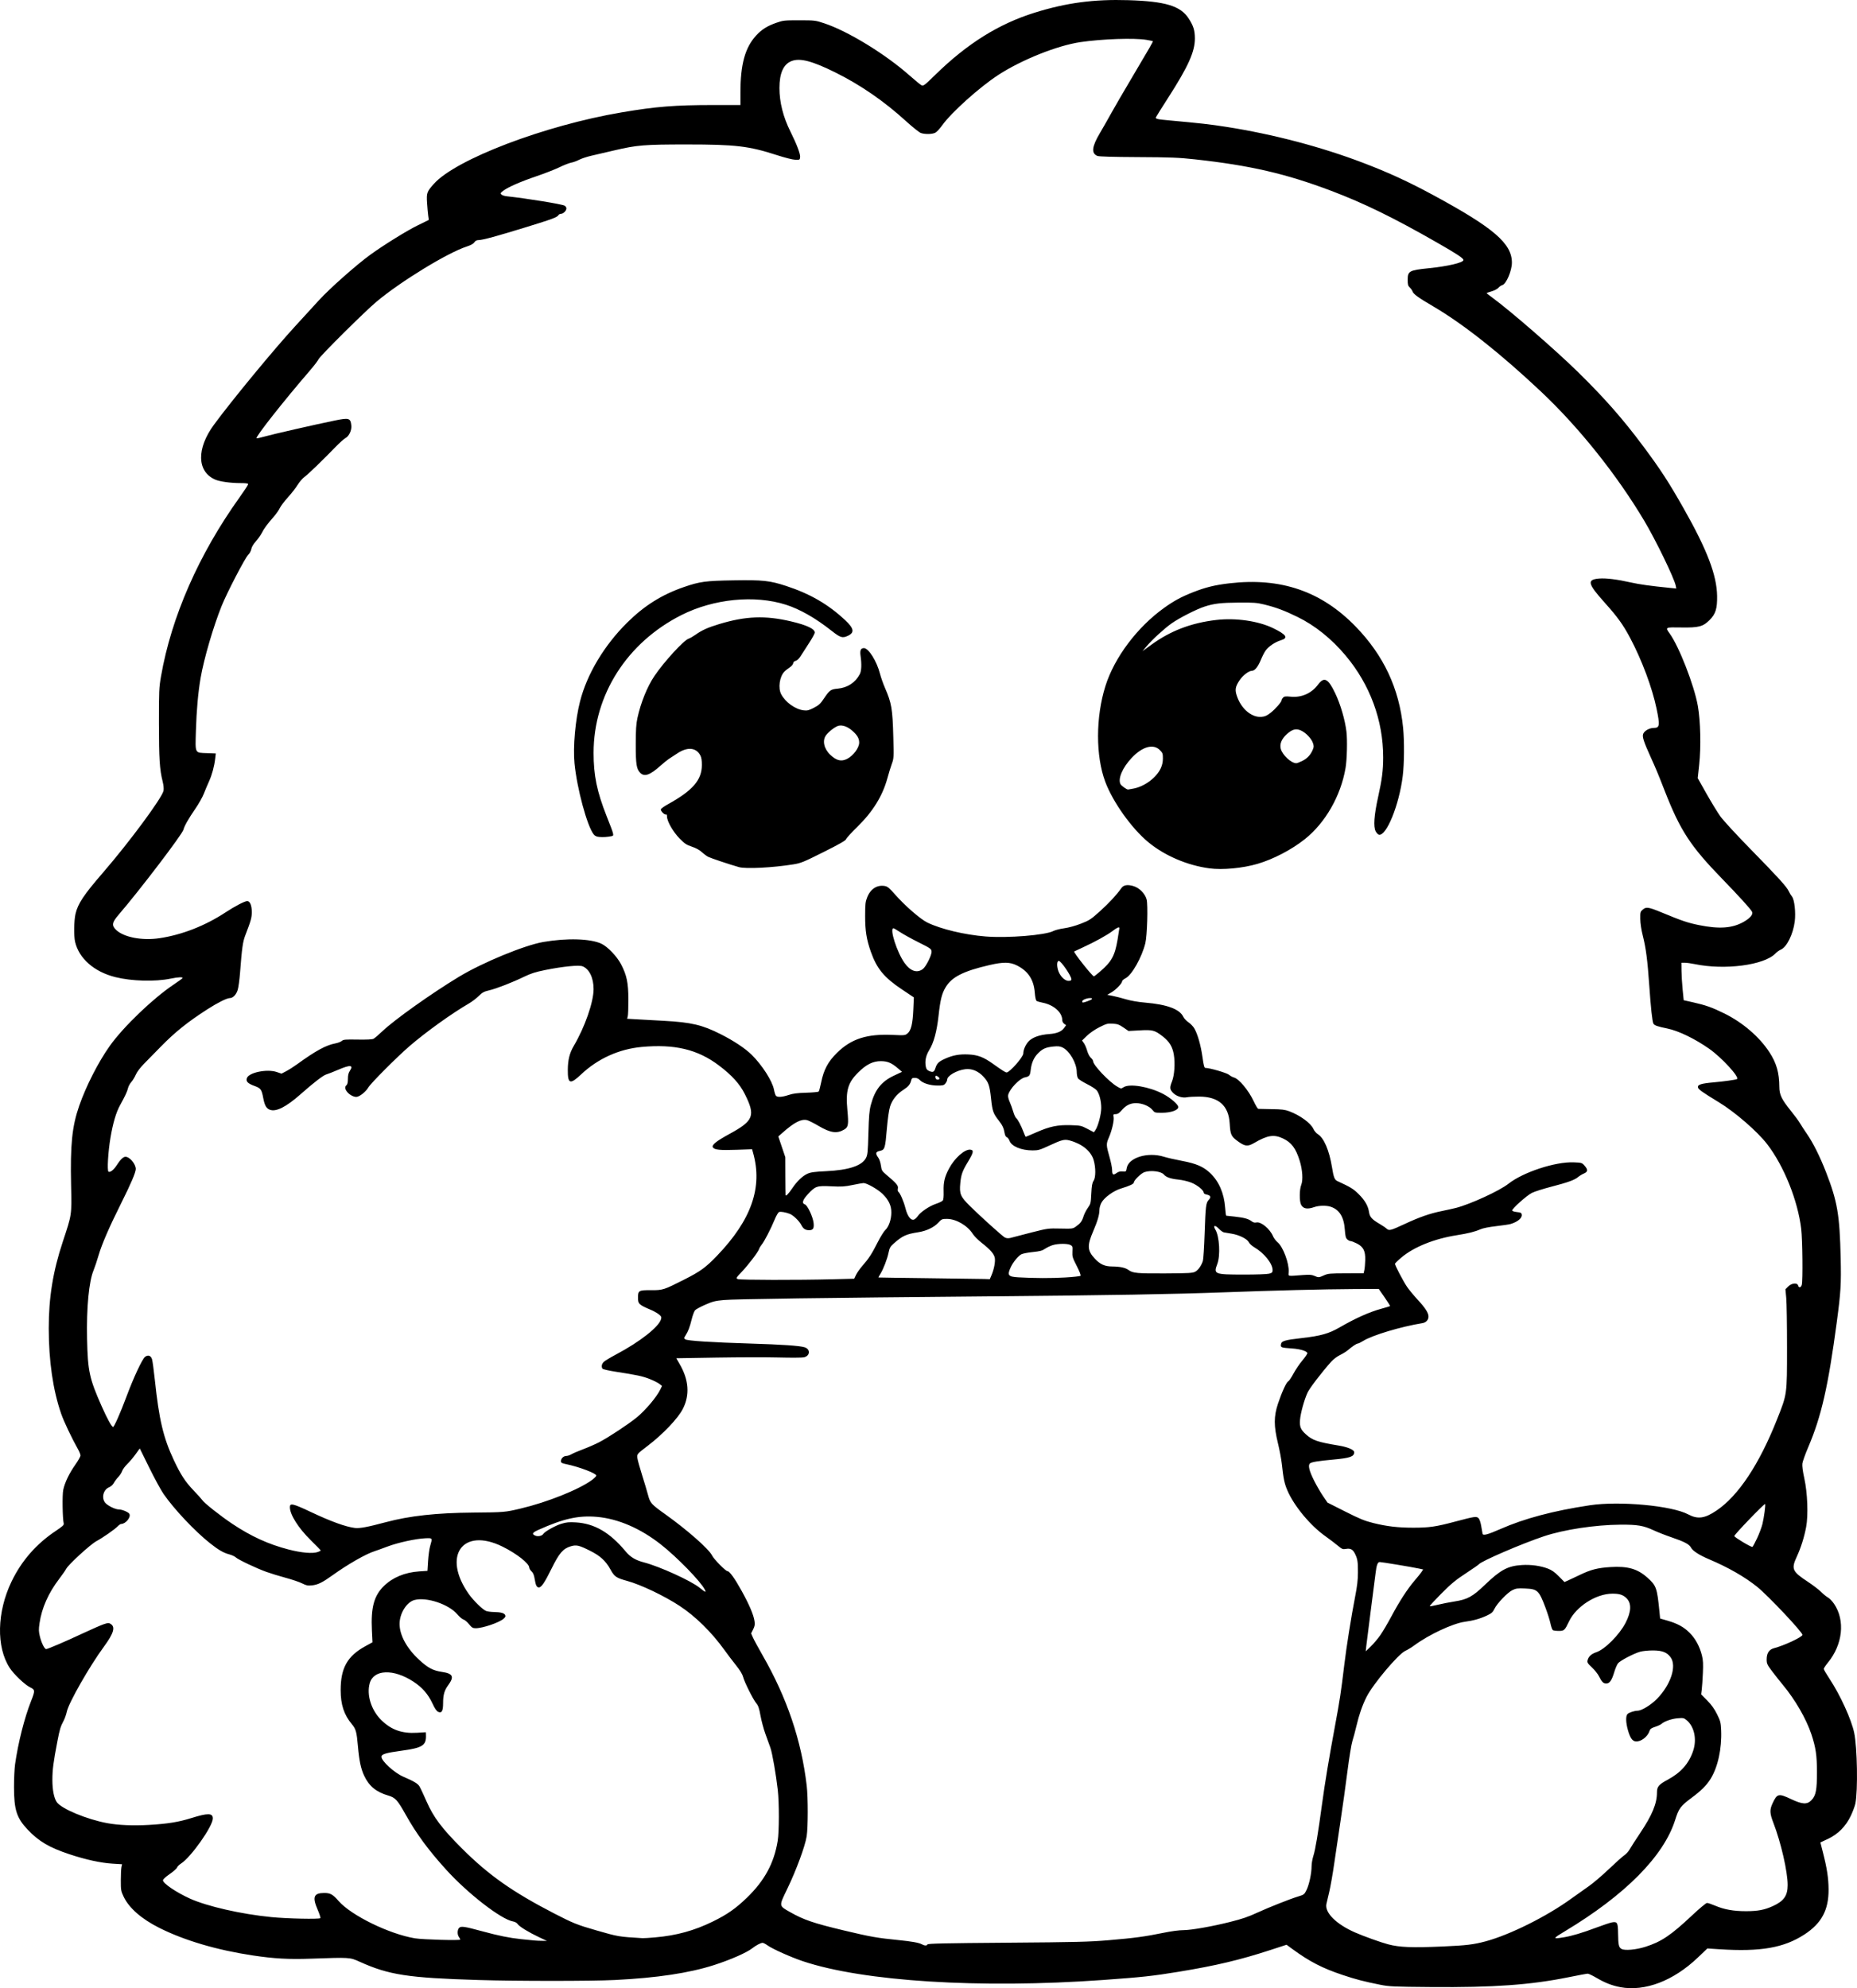 <?xml version="1.0" encoding="UTF-8" standalone="no"?>
<!-- Created with Inkscape (http://www.inkscape.org/) -->

<svg
   width="722.639mm"
   height="773.577mm"
   viewBox="0 0 722.639 773.577"
   version="1.1"
   id="svg1"
   xml:space="preserve"
   xmlns="http://www.w3.org/2000/svg"
   xmlns:svg="http://www.w3.org/2000/svg"><defs
     id="defs1" /><g
     id="layer1"
     transform="translate(1066.403,283.247)"><path
       style="fill:#000000"
       d="m -435.895,489.93 c -3.088,-0.57 -5.912,-1.661 -8.995,-3.476 -1.649,-0.97 -3.292,-1.764 -3.651,-1.764 -0.359,0 -3.773,0.631 -7.586,1.403 -14.689,2.972 -29.14,4.002 -53.358,3.802 -14.691,-0.121 -16.332,-0.195 -19.822,-0.895 -6.329,-1.268 -9.513,-2.096 -14.602,-3.796 -7.912,-2.643 -12.896,-5.214 -19.535,-10.075 l -2.312,-1.693 -6.331,2.066 c -11.781,3.845 -21.165,6.07 -35.612,8.443 -10.116,1.661 -14.343,2.119 -29.633,3.209 -47.759,3.406 -93.019,0.573 -116.593,-7.296 -4.592,-1.533 -11.893,-4.795 -13.763,-6.149 -0.77,-0.558 -1.648,-1.014 -1.95,-1.014 -0.744,0 -2.541,0.946 -4.05,2.131 -2.144,1.684 -8.488,4.47 -14.808,6.503 -9.708,3.123 -22.205,5.006 -38.63,5.823 -9.178,0.456 -38.062,0.459 -53.093,0.005 -27.452,-0.829 -34.817,-1.96 -46.214,-7.1 -3.864,-1.743 -3.758,-1.736 -18.874,-1.204 -8.805,0.31 -14.412,5.4e-4 -22.754,-1.255 -13.967,-2.103 -26.55,-5.814 -36.336,-10.719 -6.926,-3.471 -11.803,-7.736 -13.896,-12.152 -1.031,-2.176 -1.097,-2.56 -1.093,-6.373 0,-2.231 0.113,-4.549 0.245,-5.151 l 0.241,-1.094 -3.727,-0.228 c -4.558,-0.279 -10.379,-1.547 -16.695,-3.639 -7.883,-2.61 -12.012,-5.04 -16.319,-9.606 -4.302,-4.56 -5.305,-7.697 -5.315,-16.619 0,-3.201 0.185,-7.17 0.42,-8.819 1.188,-8.347 3.637,-18.031 6.202,-24.516 1.64,-4.146 1.622,-4.446 -0.309,-5.384 -2.089,-1.015 -6.348,-5.064 -7.997,-7.603 -5.275,-8.12 -4.979,-21.721 0.729,-33.582 3.877,-8.055 9.621,-14.637 17.164,-19.665 2.676,-1.784 3.278,-2.342 3.14,-2.913 -0.468,-1.943 -0.604,-11.066 -0.194,-13.053 0.584,-2.832 2.317,-6.447 4.729,-9.868 1.091,-1.547 1.983,-3.137 1.983,-3.533 0,-0.396 -0.398,-1.432 -0.885,-2.302 -2.596,-4.638 -5.561,-10.884 -6.63,-13.968 -3.172,-9.149 -4.821,-20.478 -4.829,-33.174 -0.01,-12.027 1.641,-22.215 5.458,-33.728 3.565,-10.753 3.491,-10.249 3.235,-21.96 -0.346,-15.838 0.374,-22.911 3.152,-30.92 2.676,-7.716 7.513,-17.179 11.967,-23.408 5.297,-7.408 16.778,-18.424 24.754,-23.75 1.78,-1.189 3.338,-2.324 3.46,-2.523 0.315,-0.51 -1.631,-0.435 -4.581,0.177 -6.039,1.253 -15.156,1.006 -21.519,-0.583 -8.256,-2.061 -14.18,-7.258 -15.677,-13.753 -0.533,-2.313 -0.437,-8.292 0.175,-10.889 0.937,-3.974 3.174,-7.335 10.61,-15.936 10.456,-12.095 23.116,-29.221 23.631,-31.968 0.147,-0.782 0.015,-2.157 -0.343,-3.586 -1.173,-4.676 -1.439,-8.83 -1.448,-22.602 -0.01,-12.68 0.046,-13.897 0.818,-18.326 4.028,-23.121 14.678,-47.398 30.497,-69.516 1.873,-2.619 3.409,-4.961 3.413,-5.203 0.005,-0.318 -0.819,-0.441 -2.966,-0.441 -3.85,0 -8.122,-0.596 -9.903,-1.382 -7.087,-3.127 -7.272,-12.035 -0.441,-21.338 6.841,-9.318 23.107,-29.053 31.43,-38.134 2.845,-3.104 7.088,-7.739 9.427,-10.298 4.175,-4.568 14.58,-13.788 19.957,-17.685 5.239,-3.797 14.225,-9.37 18.426,-11.427 l 4.363,-2.136 -0.231,-1.628 c -0.127,-0.895 -0.326,-3.141 -0.443,-4.991 -0.247,-3.91 -0.078,-4.381 2.663,-7.435 8.604,-9.587 43.169,-22.735 73.069,-27.794 13.453,-2.276 20.595,-2.847 35.719,-2.854 l 10.495,-0.005 v -4.86 c 0,-10.943 1.788,-17.455 6.083,-22.154 2.163,-2.366 4.327,-3.736 7.852,-4.971 2.68,-0.939 3.133,-0.988 8.996,-0.983 6.039,0.006 6.251,0.031 9.701,1.176 9.175,3.043 23.699,11.92 33.096,20.228 2.17,1.918 4.304,3.664 4.742,3.88 0.732,0.36 1.177,0.02 5.468,-4.174 12.344,-12.066 24.594,-19.717 38.538,-24.07 12.368,-3.861 23.023,-5.281 36.513,-4.865 14.323,0.442 20.237,2.225 23.391,7.05 1.892,2.896 2.447,4.659 2.461,7.814 0.022,5.177 -2.579,10.948 -10.459,23.205 -2.467,3.838 -4.568,7.191 -4.668,7.451 -0.26,0.678 0.327,0.821 5.203,1.263 12.111,1.1 15.849,1.523 22.173,2.512 18.177,2.842 36.894,7.766 53.278,14.016 9.899,3.776 17.652,7.346 27.332,12.585 23.434,12.683 30.529,18.787 30.511,26.248 -0.007,3.144 -2.226,8.337 -3.722,8.712 -0.43,0.108 -1.111,0.574 -1.512,1.036 -0.401,0.462 -1.609,1.095 -2.685,1.408 -1.075,0.313 -1.955,0.617 -1.955,0.676 0,0.059 1.072,0.891 2.381,1.849 6.897,5.041 24.408,20.25 33.026,28.685 10.364,10.143 17.611,18.372 25.479,28.928 6.826,9.159 9.967,13.982 15.771,24.215 9.191,16.205 12.954,26.042 13.069,34.169 0.07,4.945 -0.577,7.015 -2.927,9.365 -2.559,2.559 -4.258,3.003 -11.041,2.886 -6.262,-0.109 -6.265,-0.107 -4.516,2.309 3.675,5.073 9.584,20.24 10.991,28.21 1.038,5.878 1.267,15.9 0.523,22.831 l -0.566,5.276 3.39,6.013 c 1.865,3.307 4.287,7.274 5.383,8.816 1.128,1.587 6.308,7.21 11.939,12.961 10.741,10.97 13.924,14.481 14.736,16.258 0.287,0.627 0.84,1.536 1.229,2.022 0.964,1.201 1.518,6.207 1.075,9.707 -0.626,4.941 -3.109,9.965 -5.401,10.929 -0.619,0.26 -1.574,0.945 -2.124,1.521 -4.324,4.538 -19.725,6.559 -31.41,4.121 -1.384,-0.289 -3.112,-0.525 -3.839,-0.525 l -1.323,-2.9e-4 0.026,3.087 c 0.015,1.698 0.213,4.979 0.441,7.292 l 0.415,4.205 3.535,0.791 c 5.069,1.134 7.551,2.016 12.34,4.384 7.111,3.516 13.585,9.085 17.457,15.016 2.781,4.259 3.857,8.018 3.882,13.556 0.014,2.996 0.903,4.85 4.401,9.172 1.492,1.843 3.128,4.066 3.637,4.939 0.509,0.873 1.749,2.778 2.755,4.233 2.357,3.41 5.056,8.824 7.384,14.817 4.427,11.393 5.308,16.553 5.693,33.338 0.234,10.174 0.044,13.324 -1.496,24.871 -3.36,25.182 -6.011,36.802 -11.136,48.802 -1.146,2.685 -2.169,5.542 -2.273,6.35 -0.119,0.931 0.154,3.02 0.745,5.702 1.26,5.717 1.589,14.393 0.721,19.006 -0.746,3.962 -2.027,8.029 -3.614,11.468 -2.25,4.875 -1.848,5.795 4.299,9.84 1.94,1.277 4.254,3.048 5.142,3.935 0.888,0.887 2.103,1.875 2.701,2.195 0.598,0.32 1.661,1.431 2.363,2.469 4.359,6.444 3.36,15.804 -2.443,22.875 -0.874,1.066 -1.59,2.15 -1.59,2.41 0,0.26 1.017,2.007 2.261,3.883 4.127,6.227 8.472,15.733 9.579,20.96 1.209,5.707 1.489,22.561 0.458,27.58 -0.202,0.985 -1.012,3.14 -1.799,4.789 -1.954,4.092 -4.977,7.125 -8.951,8.979 l -2.862,1.335 1.004,3.927 c 1.577,6.17 2.154,9.954 2.185,14.334 0.056,8.009 -2.724,13.205 -9.383,17.541 -8.006,5.213 -17.052,6.79 -33.045,5.759 l -4.746,-0.306 -3.653,3.488 c -9.555,9.123 -20.601,13.347 -30.246,11.567 z m 9.719,-15.672 c 6.254,-1.972 9.958,-4.463 18.296,-12.304 2.834,-2.665 5.38,-4.781 5.752,-4.781 0.367,0 1.773,0.47 3.124,1.045 3.575,1.521 7.237,2.173 12.143,2.161 4.56,-0.011 7.11,-0.502 10.394,-2.002 4.271,-1.951 5.723,-4.034 5.719,-8.204 -0.005,-5.197 -2.608,-16.532 -5.537,-24.117 -1.46,-3.78 -1.515,-5.112 -0.316,-7.687 1.756,-3.772 2.322,-3.897 7.204,-1.589 4.402,2.081 6.249,2.167 7.945,0.369 1.703,-1.806 2.11,-3.924 2.105,-10.952 -0.005,-6.438 -0.464,-9.547 -2.162,-14.64 -2.013,-6.038 -6.291,-13.441 -11.133,-19.267 -1.222,-1.471 -3.132,-3.889 -4.245,-5.373 -1.828,-2.44 -2.023,-2.869 -2.027,-4.464 -0.007,-2.473 0.932,-3.907 2.887,-4.412 3.906,-1.009 11.04,-4.355 11.04,-5.178 0,-1.082 -13.394,-15.286 -17.62,-18.685 -4.811,-3.87 -11.256,-7.562 -18.716,-10.722 -3.841,-1.627 -6.383,-3.269 -7.047,-4.553 -0.675,-1.305 -2.56,-2.291 -7.77,-4.063 -2.134,-0.726 -5.202,-1.933 -6.817,-2.683 -3.913,-1.817 -6.242,-2.209 -12.853,-2.166 -9.842,0.065 -21.983,1.905 -29.786,4.515 -8.633,2.888 -24.277,9.624 -25.328,10.906 -0.197,0.24 -2.501,1.837 -5.12,3.55 -3.883,2.538 -5.631,3.986 -9.466,7.838 -2.587,2.598 -4.624,4.803 -4.527,4.901 0.097,0.097 1.499,-0.149 3.116,-0.547 1.617,-0.398 4.527,-0.97 6.467,-1.271 5.106,-0.791 7.082,-1.871 11.91,-6.507 6.079,-5.838 8.883,-7.337 14.372,-7.682 3.519,-0.221 7.213,0.283 10.104,1.381 1.523,0.578 2.647,1.371 4.268,3.008 l 2.201,2.223 1.151,-0.498 c 0.633,-0.274 2.817,-1.302 4.855,-2.284 4.251,-2.051 6.848,-2.718 11.818,-3.036 6.73,-0.431 10.559,0.649 14.379,4.056 3.552,3.167 3.823,3.927 4.763,13.354 l 0.26,2.609 2.726,0.785 c 4.023,1.159 6.48,2.497 8.746,4.764 2.258,2.258 3.902,5.281 4.792,8.812 0.456,1.809 0.534,3.262 0.369,6.879 -0.115,2.522 -0.313,5.413 -0.439,6.423 l -0.23,1.837 2.362,2.396 c 1.677,1.701 2.786,3.25 3.821,5.338 1.33,2.684 1.471,3.231 1.602,6.232 0.311,7.115 -1.299,14.461 -4.166,18.999 -1.606,2.543 -3.574,4.494 -7.417,7.354 -4.229,3.147 -4.896,4.051 -6.324,8.571 -4.443,14.065 -19.439,29.2 -42.885,43.282 -4.86,2.919 -4.897,3.084 -0.529,2.38 3.156,-0.509 7.29,-1.74 12.801,-3.813 2.564,-0.964 5.258,-1.863 5.988,-1.998 2.112,-0.39 2.371,0.06 2.419,4.2 0.053,4.557 0.276,5.556 1.371,6.141 1.288,0.689 5.612,0.298 9.188,-0.829 z m -78.687,-0.154 c 9.045,-0.394 11.861,-0.732 16.568,-1.991 9.378,-2.507 23.781,-9.681 33.286,-16.58 2.099,-1.524 5.174,-3.705 6.834,-4.848 1.66,-1.143 5.181,-4.14 7.825,-6.661 2.644,-2.521 5.376,-4.962 6.069,-5.425 0.694,-0.463 1.634,-1.514 2.089,-2.335 0.455,-0.821 2.239,-3.595 3.963,-6.163 4.755,-7.084 6.621,-11.575 6.621,-15.937 0,-2.249 0.687,-3.06 4.179,-4.94 5.145,-2.769 8.242,-6.279 9.901,-11.219 1.498,-4.463 0.47,-9.416 -2.469,-11.889 -1.117,-0.94 -1.329,-0.988 -3.566,-0.8 -2.349,0.197 -5.181,1.187 -6.304,2.203 -0.318,0.288 -1.423,0.798 -2.456,1.133 -1.543,0.501 -1.938,0.799 -2.212,1.668 -0.704,2.228 -3.399,4.23 -5.378,3.996 -1.299,-0.154 -2.135,-1.372 -2.984,-4.347 -0.851,-2.981 -0.918,-5.559 -0.163,-6.313 0.58,-0.58 2.692,-1.268 3.901,-1.271 1.563,-0.004 5.256,-2.261 7.55,-4.613 5.379,-5.516 7.758,-12.743 5.321,-16.166 -1.384,-1.944 -3.274,-2.678 -6.906,-2.68 -1.746,-10e-4 -3.969,0.219 -4.939,0.49 -2.52,0.703 -7.82,3.481 -8.646,4.53 -0.385,0.49 -1.036,2.02 -1.447,3.402 -0.957,3.217 -1.818,4.452 -3.105,4.452 -1.138,0 -1.766,-0.624 -2.841,-2.822 -0.427,-0.873 -1.655,-2.415 -2.729,-3.426 -1.725,-1.625 -1.924,-1.953 -1.708,-2.822 0.357,-1.437 1.482,-2.475 3.36,-3.098 3.368,-1.119 8.964,-6.72 11.412,-11.422 2.282,-4.383 2.394,-7.683 0.33,-9.653 -1.367,-1.304 -2.72,-1.731 -5.459,-1.723 -6.349,0.02 -14.074,4.967 -16.866,10.801 -1.674,3.498 -1.899,3.705 -4.017,3.699 -0.989,-0.003 -2.005,-0.137 -2.258,-0.297 -0.253,-0.161 -0.676,-1.322 -0.939,-2.582 -0.263,-1.259 -1.124,-4.002 -1.913,-6.094 -2.572,-6.826 -3.1,-7.326 -7.96,-7.539 -2.88,-0.126 -3.54,-0.042 -4.911,0.621 -1.93,0.934 -5.967,5.131 -7.019,7.297 -0.644,1.326 -1.116,1.747 -2.894,2.584 -2.658,1.251 -5.251,1.985 -8.653,2.448 -4.619,0.63 -13.881,4.946 -19.53,9.103 -1.138,0.838 -2.742,1.82 -3.564,2.184 -2.736,1.21 -12.62,12.939 -15.146,17.972 -1.627,3.242 -2.899,6.901 -3.935,11.317 -0.482,2.055 -1.187,4.689 -1.567,5.854 -0.38,1.164 -1.246,6.482 -1.925,11.818 -0.679,5.336 -1.863,13.829 -2.631,18.874 -0.768,5.045 -1.884,12.585 -2.481,16.757 -0.596,4.172 -1.488,9.252 -1.981,11.289 -0.493,2.037 -0.984,4.129 -1.091,4.648 -0.693,3.347 3.827,7.846 11.088,11.038 3.376,1.484 10.13,3.908 12.954,4.649 4.462,1.171 9.238,1.357 21.343,0.829 z m -200.642,-0.791 c 0.115,-0.346 6.794,-0.491 30.986,-0.673 27.061,-0.203 31.919,-0.323 39.658,-0.978 9.964,-0.843 14.047,-1.396 21.241,-2.875 3.05,-0.627 6.1,-1.031 7.788,-1.031 2.962,0 11.169,-1.446 18.066,-3.183 4.9,-1.234 7.053,-1.971 10.76,-3.684 4.116,-1.902 12.662,-5.287 15.602,-6.18 2.48,-0.753 2.567,-0.819 3.439,-2.6 1.022,-2.089 1.95,-6.47 1.95,-9.208 0,-1.025 0.325,-2.876 0.722,-4.114 0.755,-2.354 1.777,-8.484 3.348,-20.066 1.124,-8.293 2.758,-18.136 5.095,-30.692 1.81,-9.725 2.301,-12.959 3.537,-23.283 0.87,-7.267 2.753,-19.12 4.26,-26.811 0.787,-4.016 1.074,-6.498 1.082,-9.349 0.012,-4.218 -0.162,-5.314 -1.161,-7.308 -0.837,-1.672 -1.748,-2.156 -3.499,-1.86 -1.267,0.214 -1.535,0.105 -3.237,-1.317 -1.021,-0.853 -3.182,-2.491 -4.802,-3.641 -5.835,-4.14 -12.092,-11.667 -14.716,-17.704 -1.176,-2.704 -1.586,-4.649 -2.215,-10.504 -0.188,-1.746 -0.862,-5.318 -1.498,-7.938 -1.632,-6.721 -1.633,-10.455 -0.007,-15.346 1.501,-4.513 3.317,-8.472 4.009,-8.737 0.297,-0.114 1.208,-1.461 2.024,-2.994 0.817,-1.533 2.406,-3.874 3.531,-5.203 1.126,-1.329 1.971,-2.615 1.878,-2.856 -0.297,-0.775 -2.818,-1.528 -5.83,-1.742 -4.385,-0.312 -4.578,-0.377 -4.449,-1.497 0.165,-1.425 1.29,-1.777 8.217,-2.567 7.213,-0.823 10.409,-1.719 14.471,-4.057 6.46,-3.719 11.688,-6.059 16.455,-7.366 1.77,-0.485 3.274,-0.938 3.343,-1.007 0.069,-0.069 -0.897,-1.602 -2.146,-3.406 l -2.271,-3.28 -9.631,0.049 c -11.533,0.059 -31.317,0.558 -50.377,1.273 -19.7,0.738 -44.681,1.167 -92.428,1.586 -63.715,0.559 -98.221,1.039 -102.453,1.424 -3.308,0.301 -4.321,0.556 -7.181,1.811 -1.831,0.803 -3.614,1.765 -3.961,2.138 -0.347,0.373 -0.951,1.985 -1.341,3.583 -0.743,3.041 -1.367,4.664 -2.432,6.325 -0.595,0.929 -0.598,1.022 -0.042,1.434 0.762,0.564 10.348,1.184 25.334,1.638 12.217,0.371 19.214,0.85 21.081,1.446 2.367,0.754 2.189,3.357 -0.267,3.914 -0.679,0.154 -5.045,0.179 -9.701,0.056 -4.657,-0.123 -15.552,-0.105 -24.212,0.039 l -15.745,0.263 1.372,2.379 c 3.512,6.092 3.924,11.903 1.22,17.239 -1.911,3.772 -7.759,9.925 -13.787,14.508 -4.12,3.132 -4.15,3.169 -3.932,4.779 0.105,0.779 0.92,3.716 1.81,6.526 0.89,2.811 1.931,6.292 2.312,7.737 0.838,3.175 1.254,3.644 6.65,7.488 8.603,6.129 17.103,13.615 18.282,16.099 0.645,1.359 5.262,6.065 5.951,6.065 0.826,0 2.848,2.798 5.545,7.674 2.989,5.402 4.652,9.313 5.016,11.794 0.195,1.329 0.09,1.958 -0.538,3.214 l -0.78,1.562 0.714,1.615 c 0.393,0.888 2.104,4.04 3.804,7.005 9.46,16.507 15.038,32.995 17.108,50.568 0.549,4.658 0.542,16.204 -0.012,19.756 -0.597,3.831 -4.046,13.182 -7.508,20.357 -3.346,6.934 -3.382,6.597 0.968,9.082 5.347,3.055 9.193,4.368 21.161,7.222 10.26,2.447 12.809,2.895 21.167,3.725 5.046,0.501 7.88,1.009 8.986,1.61 1.126,0.613 2.025,0.642 2.215,0.073 z m -150.976,-2.738 c -4.085,-1.919 -7.828,-4.203 -8.455,-5.16 -0.325,-0.496 -1.037,-0.902 -1.822,-1.039 -4.622,-0.806 -17.551,-10.808 -25.986,-20.104 -7.037,-7.755 -11.621,-13.995 -15.894,-21.636 -3.083,-5.512 -3.959,-6.465 -6.665,-7.249 -4.698,-1.361 -7.489,-3.661 -9.401,-7.748 -1.271,-2.716 -1.907,-5.744 -2.416,-11.495 -0.491,-5.554 -0.792,-6.65 -2.332,-8.494 -3.095,-3.704 -4.387,-7.623 -4.387,-13.302 0,-8.584 2.608,-13.231 9.571,-17.052 l 2.816,-1.545 -0.225,-4.586 c -0.437,-8.893 0.796,-13.501 4.62,-17.264 3.427,-3.372 8.194,-5.355 13.776,-5.728 l 3.216,-0.215 0.242,-3.825 c 0.133,-2.104 0.482,-4.661 0.774,-5.683 0.965,-3.367 1.013,-3.282 -1.804,-3.168 -3.678,0.149 -10.644,1.666 -14.733,3.208 -1.986,0.749 -4.247,1.564 -5.023,1.81 -3.405,1.08 -10.4,5.072 -16.274,9.289 -4.074,2.925 -5.799,3.778 -8.127,4.018 -1.616,0.167 -2.201,0.05 -3.81,-0.765 -1.045,-0.529 -3.936,-1.511 -6.425,-2.183 -2.488,-0.672 -5.873,-1.71 -7.522,-2.307 -3.962,-1.434 -10.9,-4.723 -11.854,-5.619 -0.417,-0.392 -1.574,-0.928 -2.571,-1.191 -2.253,-0.594 -4.207,-1.728 -7.524,-4.363 -5.911,-4.697 -13.855,-13.122 -18.016,-19.106 -1.012,-1.455 -3.514,-6.045 -5.56,-10.2 l -3.72,-7.554 -1.627,2.262 c -0.895,1.244 -2.354,2.968 -3.242,3.83 -0.888,0.863 -1.787,2.088 -1.996,2.722 -0.209,0.635 -0.886,1.679 -1.504,2.322 -0.618,0.642 -1.397,1.686 -1.732,2.32 -0.358,0.677 -1.118,1.364 -1.844,1.668 -2.23,0.932 -3.041,4.074 -1.544,5.978 0.891,1.133 3.918,2.641 5.312,2.646 1.321,0.005 3.753,1.021 4.13,1.727 0.695,1.299 -1.442,3.904 -3.224,3.927 -0.252,0.003 -0.835,0.403 -1.295,0.888 -1.135,1.196 -5.749,4.415 -8.311,5.798 -2.349,1.268 -10.884,9.087 -11.756,10.77 -0.301,0.582 -1.548,2.368 -2.77,3.97 -4.144,5.431 -6.758,11.323 -7.596,17.122 -0.372,2.571 -0.35,3.292 0.159,5.355 0.598,2.424 1.785,4.774 2.41,4.774 0.61,0 7.705,-3.042 14.238,-6.105 3.493,-1.637 7.189,-3.25 8.214,-3.584 1.722,-0.56 1.931,-0.563 2.734,-0.037 1.809,1.185 1.039,3.686 -2.701,8.772 -5.59,7.601 -13.721,21.841 -14.444,25.297 -0.223,1.067 -0.781,2.654 -1.24,3.527 -1.242,2.364 -1.498,3.21 -2.441,8.075 -1.514,7.818 -1.937,11.062 -1.939,14.869 0,4.008 0.636,7.228 1.735,8.76 1.868,2.605 11.659,6.677 19.607,8.153 4.281,0.795 10.159,1.045 16.228,0.689 7.356,-0.432 11.527,-1.108 16.581,-2.69 6.348,-1.987 8.29,-1.951 8.29,0.154 0,3.054 -8.509,15.115 -12.407,17.586 -0.712,0.451 -1.397,1.142 -1.521,1.534 -0.124,0.392 -1.407,1.529 -2.85,2.527 -1.627,1.125 -2.624,2.056 -2.624,2.452 0,1.179 5.185,4.693 10.441,7.076 6.718,3.046 20.02,6.077 31.716,7.225 6.199,0.609 18.604,0.873 19.076,0.406 0.147,-0.146 -0.314,-1.605 -1.026,-3.244 -2.175,-5.008 -1.569,-6.546 2.581,-6.546 2.34,0 3.309,0.545 5.564,3.127 4.922,5.635 19.719,12.863 29.719,14.516 3.02,0.499 17.642,0.906 17.628,0.49 -0.006,-0.175 -0.244,-0.626 -0.529,-1.003 -0.694,-0.917 -0.657,-2.83 0.068,-3.555 0.753,-0.753 2.03,-0.568 8.859,1.285 6.627,1.797 10.611,2.607 15.249,3.101 5.358,0.571 5.967,0.62 8.114,0.652 l 1.94,0.03 z m 45.055,-0.004 c 8.296,-0.732 15.146,-2.615 22.401,-6.16 5.537,-2.705 8.932,-5.074 13.254,-9.25 6.914,-6.679 10.602,-13.489 12.001,-22.154 0.583,-3.609 0.602,-14.725 0.035,-19.756 -0.683,-6.057 -2.144,-14.426 -2.877,-16.479 -0.366,-1.026 -1.235,-3.434 -1.932,-5.352 -0.696,-1.918 -1.559,-5.124 -1.918,-7.124 -0.512,-2.854 -0.858,-3.881 -1.609,-4.773 -1.244,-1.478 -4.645,-8.268 -5.154,-10.289 -0.262,-1.039 -1.199,-2.577 -2.761,-4.53 -1.301,-1.627 -3.336,-4.311 -4.522,-5.964 -4.922,-6.86 -11.222,-13.062 -17.394,-17.121 -5.995,-3.943 -15.104,-8.282 -20.461,-9.748 -4.239,-1.16 -4.956,-1.655 -6.517,-4.503 -1.784,-3.254 -3.943,-5.238 -7.818,-7.184 -4.36,-2.19 -5.395,-2.432 -7.587,-1.781 -3.015,0.895 -4.504,2.628 -7.517,8.747 -2.619,5.319 -3.926,7.256 -4.897,7.256 -0.832,0 -1.236,-0.79 -1.619,-3.17 -0.269,-1.669 -0.598,-2.48 -1.255,-3.089 -0.49,-0.454 -0.89,-1.122 -0.89,-1.484 0,-1.578 -4.949,-5.451 -10.407,-8.144 -15.56,-7.677 -23.584,3.716 -13.053,18.532 1.793,2.522 5.391,6.028 6.697,6.524 0.513,0.195 1.836,0.374 2.939,0.397 2.713,0.057 3.972,0.369 4.433,1.101 0.311,0.493 0.214,0.776 -0.491,1.439 -1.612,1.517 -8.161,3.768 -10.964,3.768 -1.106,0 -1.484,-0.231 -2.595,-1.587 -0.715,-0.873 -1.681,-1.682 -2.146,-1.799 -0.465,-0.117 -1.554,-1.041 -2.42,-2.054 -3.356,-3.928 -11.998,-6.796 -16.671,-5.532 -3.04,0.822 -5.761,5.203 -5.767,9.283 -0.006,4.394 2.793,9.533 7.609,13.972 3.418,3.15 5.356,4.185 8.792,4.696 4.394,0.653 4.96,1.848 2.482,5.235 -1.46,1.994 -1.948,3.726 -1.951,6.912 -0.002,3.092 -0.53,4.038 -1.903,3.413 -0.653,-0.297 -1.314,-1.267 -2.276,-3.337 -1.656,-3.564 -3.952,-6.183 -7.392,-8.43 -7.752,-5.064 -15.479,-4.772 -16.983,0.642 -1.271,4.578 0.606,10.511 4.546,14.37 3.852,3.772 8.029,5.246 13.862,4.892 l 3.44,-0.209 0.039,1.022 c 0.158,4.142 -1.246,5.044 -9.638,6.187 -6.015,0.819 -7.687,1.331 -7.687,2.353 0,1.651 5.028,6.236 8.467,7.72 4.16,1.796 5.654,2.686 6.319,3.765 0.374,0.608 1.635,3.286 2.801,5.951 2.676,6.116 5.955,10.463 13.784,18.274 10.359,10.335 19.669,16.891 35.833,25.234 7.414,3.827 9.02,4.47 16.581,6.637 8.468,2.428 8.436,2.422 17.815,2.986 0.485,0.029 2.708,-0.108 4.939,-0.305 z m 282.235,-117.699 c 0.961,-1.389 2.877,-4.643 4.257,-7.232 3.109,-5.832 6.253,-10.678 9.014,-13.891 1.162,-1.352 2.387,-2.88 2.723,-3.395 l 0.611,-0.937 -1.739,-0.373 c -2.736,-0.587 -14.379,-2.516 -15.184,-2.516 -0.798,0 -1.233,1.194 -1.608,4.41 -0.113,0.97 -0.931,7.32 -1.817,14.111 -0.886,6.791 -1.699,13.22 -1.806,14.287 l -0.194,1.94 1.998,-1.94 c 1.099,-1.067 2.785,-3.076 3.746,-4.465 z M -792.159,335.2 c -1.695,-3.246 -10.756,-12.543 -17.057,-17.501 -7.975,-6.275 -16.662,-10.024 -24.905,-10.746 -7.145,-0.626 -12.984,0.67 -22.741,5.048 -2.405,1.079 -2.703,1.646 -1.196,2.27 1.054,0.437 2.588,0.091 3.072,-0.692 0.56,-0.906 4.694,-3.23 6.983,-3.925 1.997,-0.607 3.014,-0.705 5.659,-0.55 7.28,0.429 13.254,3.904 19.399,11.287 1.858,2.232 3.835,3.418 7.134,4.278 6.138,1.601 18.329,7.156 21.671,9.874 2.272,1.848 2.673,1.981 1.981,0.656 z m -150.553,-14.586 c 0.611,-0.213 1.111,-0.473 1.111,-0.578 0,-0.105 -1.715,-1.875 -3.81,-3.934 -4.886,-4.802 -8.184,-10.009 -8.184,-12.923 0,-1.701 1.136,-1.435 8.29,1.938 7.758,3.658 13.338,5.68 16.966,6.147 1.859,0.239 4.968,-0.337 12.035,-2.23 9.274,-2.485 19.686,-3.63 34.097,-3.75 11.996,-0.1 12.323,-0.127 18.394,-1.567 10.449,-2.478 22.701,-7.384 27.781,-11.123 0.922,-0.678 1.676,-1.448 1.676,-1.711 0,-0.857 -6.786,-3.426 -11.73,-4.441 -1.693,-0.348 -2.028,-0.539 -2.028,-1.157 0,-1.049 1.007,-2.031 2.083,-2.033 0.503,-7.2e-4 1.395,-0.294 1.982,-0.652 0.587,-0.358 2.65,-1.243 4.586,-1.968 1.936,-0.725 4.756,-1.96 6.267,-2.746 3.582,-1.862 11.406,-7.023 14.538,-9.589 3.483,-2.854 7.839,-8.028 9.251,-10.99 l 0.617,-1.293 -1.014,-0.808 c -0.558,-0.445 -2.271,-1.3 -3.808,-1.902 -2.828,-1.107 -4.759,-1.52 -13.322,-2.849 -2.611,-0.405 -4.871,-0.931 -5.022,-1.167 -0.509,-0.8 -0.289,-1.891 0.537,-2.667 0.452,-0.425 2.598,-1.714 4.769,-2.866 9.375,-4.973 16.757,-10.798 17.516,-13.822 0.195,-0.776 0.036,-1.079 -0.961,-1.84 -0.657,-0.501 -1.979,-1.243 -2.939,-1.65 -4.745,-2.01 -5.096,-2.339 -5.096,-4.787 0,-2.761 0.312,-2.941 5.039,-2.907 4.62,0.033 4.958,-0.075 12.996,-4.146 6.26,-3.171 8.326,-4.673 12.716,-9.247 13.396,-13.957 17.834,-26.634 14.028,-40.068 l -0.388,-1.371 -5.879,0.21 c -6.608,0.236 -8.792,0.018 -9.37,-0.937 -0.567,-0.937 1.212,-2.363 6.664,-5.344 9.219,-5.041 9.962,-7.017 5.777,-15.376 -1.998,-3.99 -5.064,-7.374 -10.146,-11.198 -8.254,-6.21 -17.184,-8.34 -30.007,-7.158 -8.793,0.81 -17.05,4.543 -23.51,10.628 -4.361,4.108 -5.275,3.804 -5.235,-1.741 0.028,-3.864 0.69,-6.528 2.302,-9.262 4.334,-7.35 7.727,-17.077 7.727,-22.149 0,-4.336 -1.649,-7.768 -4.25,-8.845 -1.394,-0.578 -7.631,0.035 -14.544,1.428 -3.834,0.773 -5.584,1.33 -8.29,2.643 -4.599,2.23 -10.776,4.628 -13.615,5.287 -1.941,0.45 -2.591,0.807 -4.015,2.208 -0.935,0.919 -2.647,2.22 -3.804,2.891 -6.681,3.875 -16.719,11.083 -23.095,16.582 -4.929,4.252 -15.069,14.426 -16.062,16.118 -1.009,1.718 -3.478,3.65 -4.662,3.65 -1.145,0 -2.706,-0.862 -3.586,-1.981 -0.869,-1.105 -0.94,-1.997 -0.208,-2.605 0.355,-0.295 0.53,-1.092 0.531,-2.424 0.002,-1.388 0.213,-2.304 0.703,-3.044 1.598,-2.412 0.278,-2.553 -4.543,-0.483 -1.867,0.802 -3.917,1.605 -4.556,1.785 -1.211,0.341 -4.847,3.135 -9.937,7.636 -5.729,5.065 -9.626,7.032 -12.078,6.097 -1.334,-0.509 -1.99,-1.676 -2.528,-4.495 -0.65,-3.414 -0.969,-3.86 -3.385,-4.741 -2.669,-0.973 -3.44,-1.769 -2.982,-3.075 0.766,-2.181 7.862,-3.629 11.583,-2.364 l 1.883,0.64 1.842,-0.963 c 1.013,-0.53 2.897,-1.727 4.187,-2.662 7.338,-5.315 11.263,-7.451 14.988,-8.157 0.975,-0.185 2.078,-0.613 2.453,-0.95 0.596,-0.537 1.363,-0.603 6.125,-0.522 3.609,0.061 5.706,-0.045 6.223,-0.315 0.429,-0.224 1.977,-1.547 3.441,-2.938 4.732,-4.497 19.153,-14.749 29.793,-21.181 9.169,-5.542 25.455,-12.262 32.808,-13.538 9.209,-1.598 18.474,-1.312 22.673,0.699 2.42,1.159 6.027,4.942 7.601,7.971 2.232,4.295 2.831,7.172 2.85,13.688 0.009,3.104 -0.097,6.066 -0.236,6.581 l -0.253,0.936 3.614,0.204 c 1.988,0.112 6.789,0.378 10.67,0.59 10.689,0.585 14.952,1.586 22.073,5.179 5.131,2.589 9.56,5.529 12.109,8.037 4.066,4.001 8.045,10.219 8.679,13.562 0.196,1.035 0.535,2.096 0.752,2.358 0.57,0.687 2.387,0.586 4.952,-0.274 1.692,-0.568 3.348,-0.782 6.804,-0.882 2.512,-0.072 4.712,-0.275 4.887,-0.451 0.176,-0.176 0.609,-1.763 0.963,-3.526 0.99,-4.933 2.679,-8.107 6.121,-11.502 5.605,-5.528 11.691,-7.478 21.859,-7.006 4.406,0.205 4.689,0.177 5.602,-0.553 1.4,-1.118 2.034,-3.688 2.281,-9.243 l 0.213,-4.809 -4.738,-3.171 c -6.851,-4.586 -9.671,-8.008 -11.987,-14.55 -1.692,-4.78 -2.234,-8.165 -2.229,-13.935 0.004,-4.67 0.099,-5.529 0.807,-7.313 1.308,-3.295 3.897,-4.921 6.932,-4.351 0.984,0.185 1.775,0.848 3.878,3.254 3.772,4.315 9.883,9.63 12.577,10.941 5.268,2.562 14.53,4.775 22.686,5.422 8.624,0.683 23.207,-0.492 26.357,-2.124 0.712,-0.369 2.617,-0.851 4.233,-1.071 1.767,-0.241 4.364,-0.956 6.512,-1.794 3.296,-1.286 3.873,-1.665 7.451,-4.885 3.464,-3.117 6.513,-6.414 8.285,-8.959 0.836,-1.2 2.337,-1.457 4.625,-0.792 2.34,0.68 4.566,2.912 5.19,5.203 0.57,2.092 0.214,14.181 -0.502,17.053 -1.371,5.501 -5.238,12.36 -7.666,13.599 -0.758,0.386 -1.377,0.937 -1.377,1.224 0,0.798 -2.397,3.273 -4.184,4.32 l -1.598,0.936 2.097,0.405 c 1.153,0.223 3.482,0.818 5.174,1.323 1.928,0.575 4.76,1.062 7.585,1.302 8.446,0.72 13.324,2.535 14.72,5.477 0.31,0.653 1.232,1.636 2.049,2.185 0.817,0.549 1.846,1.628 2.286,2.399 1.289,2.258 2.515,6.581 3.151,11.114 0.458,3.263 0.713,4.222 1.124,4.222 1.667,0 8.298,1.921 9.173,2.657 0.539,0.454 1.398,0.93 1.907,1.058 1.973,0.495 5.763,5.036 7.722,9.25 0.744,1.601 1.552,2.935 1.797,2.965 0.244,0.03 2.587,0.081 5.206,0.113 3.874,0.047 5.138,0.197 6.774,0.802 4.245,1.571 8.45,4.636 9.462,6.898 0.336,0.751 1.11,1.67 1.72,2.04 2.365,1.438 4.466,6.344 5.519,12.886 0.62,3.851 1.009,4.865 2.052,5.346 5.219,2.408 6.254,3.039 8.295,5.061 2.451,2.428 3.713,4.616 4.069,7.051 0.273,1.873 1.148,2.846 4.09,4.552 1.067,0.619 2.289,1.447 2.715,1.84 0.997,0.92 1.558,0.776 7.163,-1.835 5.649,-2.631 9.721,-4.052 14.221,-4.962 1.977,-0.4 4.52,-0.964 5.651,-1.254 5.579,-1.43 16.943,-6.657 20.381,-9.374 5.716,-4.518 18.215,-8.628 25.4,-8.352 3.1,0.119 3.229,0.158 4.227,1.275 1.401,1.568 1.336,2.414 -0.237,3.072 -0.696,0.291 -1.726,0.916 -2.288,1.388 -1.367,1.15 -3.939,2.075 -10.524,3.784 -3.026,0.786 -6.344,1.841 -7.373,2.344 -2.041,0.999 -7.938,6.274 -7.729,6.913 0.071,0.218 0.911,0.475 1.866,0.572 1.488,0.151 1.753,0.294 1.853,0.999 0.19,1.34 -1.567,2.818 -4.329,3.645 -0.593,0.177 -3.121,0.555 -5.616,0.839 -2.763,0.314 -5.164,0.793 -6.141,1.225 -2.127,0.941 -4.766,1.6 -9.225,2.304 -8.708,1.375 -16.633,4.561 -21.469,8.632 -1.402,1.18 -2.549,2.3 -2.549,2.489 0,0.626 3.247,6.822 4.686,8.942 0.779,1.148 2.677,3.444 4.217,5.102 2.902,3.125 4.15,5.072 4.15,6.477 0,1.313 -0.953,2.337 -2.391,2.57 -8.348,1.353 -19.505,4.701 -23.039,6.916 -0.89,0.558 -1.818,1.014 -2.062,1.014 -0.506,0 -2.118,1.07 -3.854,2.558 -0.651,0.558 -2.044,1.422 -3.095,1.92 -1.077,0.51 -2.56,1.629 -3.402,2.566 -3.634,4.048 -8.456,10.345 -9.24,12.068 -1.296,2.848 -2.705,7.951 -2.912,10.546 -0.218,2.74 0.219,3.812 2.332,5.721 2.521,2.277 4.523,2.96 12.614,4.299 3.655,0.605 6.122,1.657 6.122,2.613 0,1.705 -1.584,2.263 -8.114,2.858 -5.868,0.535 -8.435,0.955 -9.072,1.483 -0.86,0.714 -0.321,2.949 1.643,6.816 0.985,1.94 2.55,4.633 3.478,5.984 l 1.687,2.457 6.865,3.467 c 5.667,2.862 7.572,3.643 10.922,4.476 5.325,1.325 9.662,1.829 15.699,1.823 6.138,-0.006 8.7,-0.378 16.059,-2.336 7.855,-2.089 8.486,-2.177 9.284,-1.295 0.367,0.406 0.796,1.732 1.009,3.119 0.204,1.327 0.432,2.628 0.506,2.892 0.221,0.779 2.046,0.294 6.851,-1.822 9.426,-4.15 20.681,-7.144 34.906,-9.285 11.534,-1.736 31.843,0.146 38.247,3.543 3.755,1.992 6.465,1.617 11.109,-1.537 8.446,-5.736 16.546,-17.947 23.452,-35.359 3.977,-10.027 3.902,-9.486 3.912,-27.986 0.005,-8.731 -0.133,-17.412 -0.306,-19.291 l -0.315,-3.416 1.082,-1.082 c 1.337,-1.337 3.548,-1.552 3.856,-0.376 0.267,1.021 1.102,0.866 1.418,-0.265 0.446,-1.595 0.284,-17.584 -0.22,-21.784 -1.331,-11.077 -6.741,-24.52 -13.274,-32.985 -3.819,-4.947 -12.467,-12.438 -18.818,-16.298 -6.539,-3.974 -7.98,-5.007 -8.092,-5.797 -0.148,-1.039 1.287,-1.489 6.105,-1.915 3.999,-0.353 8.62,-1.001 9.081,-1.273 1.144,-0.674 -5.941,-8.399 -10.845,-11.827 -5.627,-3.932 -11.94,-6.977 -16.298,-7.862 -3.776,-0.767 -4.997,-1.196 -5.367,-1.888 -0.445,-0.832 -1.009,-6.023 -1.629,-14.998 -0.665,-9.634 -1.282,-14.37 -2.499,-19.198 -0.601,-2.383 -0.967,-4.811 -0.987,-6.551 -0.03,-2.631 0.017,-2.807 0.992,-3.645 1.306,-1.124 2.229,-0.977 7.443,1.181 7.805,3.231 10.038,3.986 14.402,4.87 7.937,1.607 13.003,1.236 17.418,-1.275 2.485,-1.414 3.761,-2.94 3.252,-3.89 -0.626,-1.171 -4.896,-5.875 -11.709,-12.901 -12.319,-12.704 -16.245,-18.722 -22.278,-34.139 -2.728,-6.973 -3.413,-8.618 -5.505,-13.229 -2.744,-6.048 -3.349,-7.959 -2.86,-9.033 0.559,-1.226 2.451,-2.253 4.155,-2.255 2.244,-0.002 2.377,-0.985 1.016,-7.524 -1.689,-8.116 -5.755,-18.994 -10.28,-27.497 -2.751,-5.169 -4.871,-8.111 -9.837,-13.65 -6.73,-7.507 -7.089,-9.052 -2.191,-9.445 2.649,-0.213 6.991,0.323 12.264,1.514 3.432,0.775 7.715,1.37 15.292,2.125 l 2.435,0.243 -0.228,-1.139 c -0.583,-2.913 -7.778,-17.737 -12.249,-25.237 -10.709,-17.962 -25.442,-36.386 -40.222,-50.297 -15.786,-14.859 -30.336,-26.353 -41.953,-33.142 -5.577,-3.259 -7.66,-4.76 -7.968,-5.742 -0.134,-0.428 -0.619,-1.127 -1.077,-1.554 -0.707,-0.66 -0.833,-1.117 -0.833,-3.032 0,-3.368 0.633,-3.716 8.114,-4.47 7.497,-0.756 13.582,-2.187 13.582,-3.195 0,-0.702 -2.404,-2.295 -10.231,-6.776 -16.875,-9.662 -28.432,-15.319 -41.099,-20.115 -17.742,-6.718 -31.716,-9.944 -53.269,-12.301 -6.165,-0.674 -9.417,-0.801 -22.049,-0.861 -9.542,-0.045 -15.154,-0.205 -15.765,-0.448 -2.465,-0.982 -2.207,-3.546 0.884,-8.782 1.234,-2.09 3.246,-5.619 4.471,-7.842 1.225,-2.223 4.87,-8.493 8.101,-13.935 7.056,-11.883 8.245,-13.958 8.08,-14.103 -0.069,-0.061 -1.171,-0.29 -2.448,-0.508 -4.662,-0.797 -17.252,-0.369 -25.689,0.872 -9.022,1.327 -22.875,6.859 -31.961,12.762 -7.281,4.731 -18.288,14.603 -21.834,19.582 -0.937,1.316 -2.154,2.625 -2.705,2.91 -1.197,0.619 -4.007,0.676 -5.62,0.114 -0.638,-0.223 -3.242,-2.299 -5.785,-4.614 -8.575,-7.805 -17.758,-14.128 -27.555,-18.976 -8.99,-4.448 -13.676,-5.667 -16.957,-4.414 -3.166,1.209 -4.739,4.693 -4.739,10.495 0,5.56 1.455,11.311 4.305,17.013 2.394,4.791 3.857,8.638 3.741,9.836 -0.107,1.099 -0.137,1.117 -1.872,1.067 -1.034,-0.029 -4.025,-0.783 -7.232,-1.823 -10.834,-3.512 -16.013,-4.124 -34.925,-4.124 -16.613,0 -19.398,0.226 -28.222,2.291 -3.201,0.749 -7.233,1.687 -8.96,2.083 -1.726,0.397 -3.883,1.11 -4.793,1.586 -0.91,0.476 -2.275,0.971 -3.035,1.102 -0.759,0.13 -2.818,0.933 -4.574,1.784 -1.756,0.851 -5.802,2.433 -8.99,3.516 -6.274,2.131 -11.055,4.226 -12.961,5.68 -1.053,0.803 -1.139,0.982 -0.69,1.431 0.282,0.282 1.21,0.588 2.061,0.679 7.759,0.833 21.386,3.044 22.528,3.655 0.394,0.211 0.715,0.695 0.715,1.076 0,0.891 -1.211,2.104 -2.099,2.104 -0.378,0 -0.815,0.217 -0.97,0.481 -0.507,0.866 -2.281,1.529 -12.461,4.664 -11.66,3.59 -16.996,5.045 -18.593,5.068 -0.806,0.012 -1.303,0.268 -1.702,0.877 -0.374,0.571 -1.353,1.115 -2.912,1.618 -7.475,2.415 -25.701,13.552 -35.17,21.491 -4.556,3.82 -21.894,21.03 -22.525,22.359 -0.293,0.616 -1.773,2.559 -3.291,4.318 -10.285,11.922 -21.35,25.953 -20.856,26.448 0.104,0.104 1.532,-0.201 3.174,-0.677 2.839,-0.823 19.792,-4.689 27.221,-6.209 5.588,-1.143 6.16,-0.977 6.482,1.873 0.213,1.888 -0.869,4.222 -2.301,4.962 -0.537,0.278 -2.242,1.806 -3.789,3.396 -5.44,5.593 -10.589,10.564 -12.06,11.645 -0.818,0.6 -2.053,2.023 -2.744,3.162 -0.692,1.139 -2.379,3.304 -3.749,4.813 -1.37,1.508 -2.8,3.399 -3.177,4.202 -0.377,0.803 -1.44,2.318 -2.362,3.368 -2.519,2.87 -3.765,4.562 -4.653,6.319 -0.441,0.873 -1.489,2.353 -2.329,3.289 -0.959,1.069 -1.612,2.184 -1.758,2.999 -0.13,0.729 -0.648,1.688 -1.183,2.19 -1.193,1.12 -8.278,14.753 -10.366,19.947 -3.234,8.047 -6.871,20.495 -8.159,27.928 -0.972,5.607 -1.605,12.685 -1.838,20.554 -0.27,9.123 -0.54,8.584 4.39,8.766 l 3.342,0.124 -0.23,1.993 c -0.35,3.027 -1.244,6.328 -2.403,8.872 -0.574,1.261 -1.478,3.404 -2.009,4.763 -0.531,1.358 -2.005,3.978 -3.277,5.821 -2.649,3.84 -4.338,6.809 -4.655,8.184 -0.407,1.767 -17.211,23.816 -25.262,33.148 -2.572,2.981 -2.761,4.122 -0.97,5.85 3.007,2.9 10.14,4.262 16.954,3.237 8.732,-1.313 17.742,-4.841 25.644,-10.04 3.628,-2.387 7.488,-4.395 8.449,-4.395 1.067,0 1.783,1.74 1.773,4.304 -0.009,2.18 -0.326,3.307 -2.578,9.155 -0.923,2.397 -1.272,4.926 -1.996,14.449 -0.201,2.641 -0.604,5.609 -0.897,6.595 -0.568,1.913 -1.849,3.243 -3.122,3.244 -1.11,4.1e-4 -4.75,1.82 -8.613,4.304 -7.848,5.047 -12.65,8.903 -18.342,14.726 -2.191,2.242 -5.078,5.188 -6.414,6.546 -1.466,1.49 -2.723,3.155 -3.17,4.199 -0.407,0.951 -1.196,2.249 -1.754,2.884 -0.558,0.635 -1.129,1.683 -1.269,2.328 -0.28,1.286 -1.137,3.131 -3.085,6.641 -1.554,2.8 -2.77,6.905 -3.744,12.637 -0.936,5.514 -1.371,12.905 -0.78,13.27 0.626,0.387 2.031,-0.686 3.103,-2.368 1.449,-2.275 2.627,-3.431 3.498,-3.431 1.64,0 4.018,2.82 4.018,4.765 0,1.29 -1.929,5.805 -5.69,13.317 -4.61,9.208 -7.545,15.977 -8.805,20.309 -0.603,2.072 -1.46,4.64 -1.906,5.707 -1.841,4.405 -2.813,14.604 -2.552,26.782 0.268,12.547 0.888,15.4 5.703,26.248 2.192,4.938 3.886,8.001 4.428,8.001 0.411,0 2.943,-5.743 5.133,-11.642 2.782,-7.492 6.202,-14.817 7.303,-15.639 1.175,-0.878 2.241,-0.512 2.703,0.927 0.199,0.621 0.691,4.225 1.092,8.009 1.651,15.556 3.298,22.52 7.388,31.229 2.684,5.716 4.4,8.352 7.685,11.807 1.703,1.79 3.218,3.468 3.368,3.728 0.613,1.065 7.024,6.145 11.685,9.259 7.287,4.867 14.099,7.981 21.845,9.985 5.159,1.335 9.423,1.701 11.476,0.985 z M -595.808,54.616 c -8.615,-1.157 -17.452,-4.955 -23.802,-10.229 -6.465,-5.369 -13.714,-15.546 -16.666,-23.395 -3.793,-10.085 -3.771,-25.207 0.053,-37.342 3.494,-11.087 12.376,-22.9 22.852,-30.393 3.826,-2.736 6.656,-4.27 11.164,-6.047 4.933,-1.946 8.579,-2.84 14.263,-3.5 19.961,-2.318 35.726,3.081 49.064,16.805 10.929,11.246 16.975,24.133 18.486,39.409 0.514,5.196 0.447,14.027 -0.142,18.78 -1.393,11.229 -6.318,23.389 -9.251,22.842 -0.359,-0.067 -0.941,-0.677 -1.293,-1.356 -0.924,-1.779 -0.606,-6.244 0.941,-13.228 1.538,-6.942 1.993,-10.48 1.993,-15.522 0,-14.404 -5.127,-28.307 -14.6,-39.595 -5.513,-6.568 -11.907,-11.703 -18.737,-15.046 -5.123,-2.507 -8.367,-3.716 -13.053,-4.862 -2.753,-0.673 -4.056,-0.77 -9.796,-0.726 -6.998,0.054 -9.586,0.357 -13.311,1.558 -3.183,1.026 -9.918,4.458 -12.876,6.561 -2.895,2.058 -7.581,6.362 -9.757,8.961 l -1.532,1.83 3.444,-2.505 c 7.491,-5.449 15.535,-8.514 25.308,-9.643 7.546,-0.871 16.277,0.387 22.049,3.178 5.243,2.535 6.067,3.837 3.004,4.746 -2.122,0.63 -4.603,2.279 -5.81,3.862 -0.488,0.639 -1.367,2.342 -1.955,3.783 -1.068,2.619 -2.363,4.208 -3.43,4.208 -1.224,0 -3.585,1.804 -4.845,3.702 -1.789,2.695 -1.919,3.892 -0.75,6.873 1.807,4.605 5.734,7.687 9.351,7.339 1.35,-0.13 2.124,-0.482 3.55,-1.617 1.925,-1.532 4.228,-4.195 4.233,-4.895 0.002,-0.229 0.261,-0.673 0.575,-0.987 0.466,-0.466 1.01,-0.528 2.946,-0.338 4.247,0.419 8.114,-1.305 10.689,-4.763 2.329,-3.129 3.913,-2.303 6.653,3.468 2.039,4.296 3.771,10.203 4.343,14.813 0.413,3.328 0.229,10.929 -0.346,14.271 -1.864,10.849 -7.85,21.289 -15.86,27.662 -5.119,4.073 -12.184,7.763 -18.344,9.58 -5.807,1.713 -13.669,2.448 -18.802,1.759 z m -29.505,-31.037 c 4.271,-0.782 8.897,-4.221 10.601,-7.88 0.575,-1.235 0.835,-2.431 0.837,-3.854 0.003,-1.879 -0.104,-2.171 -1.196,-3.263 -2.534,-2.534 -6.788,-1.349 -10.934,3.046 -3.6,3.816 -5.446,8.137 -4.366,10.219 0.331,0.637 2.367,2.103 2.941,2.116 0.013,3.01e-4 0.965,-0.172 2.117,-0.383 z m 65.71,-10.766 c 1.932,-0.963 3.222,-2.353 4.073,-4.392 0.43,-1.03 0.436,-1.425 0.036,-2.586 -0.607,-1.764 -2.754,-3.997 -4.681,-4.869 -1.889,-0.855 -3.356,-0.471 -5.468,1.432 -2.029,1.827 -2.863,3.848 -2.359,5.718 0.65,2.415 4.015,5.553 6.009,5.603 0.301,0.008 1.377,-0.399 2.391,-0.905 z M -778.849,54.141 c -3.481,-0.982 -10.889,-3.455 -11.94,-3.986 -0.582,-0.294 -1.705,-1.126 -2.496,-1.849 -0.927,-0.848 -2.306,-1.602 -3.881,-2.122 -2.083,-0.689 -2.785,-1.155 -4.772,-3.169 -2.511,-2.546 -4.903,-6.71 -4.903,-8.537 0,-0.567 -0.147,-0.941 -0.327,-0.83 -0.537,0.332 -2.287,-1.39 -2.047,-2.015 0.117,-0.305 1.295,-1.153 2.617,-1.883 9.752,-5.388 13.298,-9.464 13.32,-15.312 0.007,-1.885 -0.171,-2.98 -0.62,-3.808 -1.665,-3.072 -5.045,-3.34 -8.971,-0.713 -1.311,0.877 -2.781,1.838 -3.266,2.134 -0.485,0.296 -1.993,1.526 -3.351,2.733 -4.018,3.569 -6.139,4.306 -7.753,2.693 -1.482,-1.482 -1.773,-3.325 -1.762,-11.153 0.008,-5.655 0.151,-7.883 0.656,-10.216 1.278,-5.909 3.804,-12.158 6.582,-16.286 3.755,-5.578 11.492,-14.008 13.389,-14.588 0.485,-0.148 1.625,-0.798 2.532,-1.443 2.568,-1.826 4.822,-2.849 9.191,-4.173 10.457,-3.17 18.025,-3.457 28.14,-1.068 6.114,1.444 9.172,2.896 9.172,4.355 0,0.353 -0.992,2.166 -2.205,4.03 -1.213,1.863 -2.681,4.141 -3.263,5.062 -0.659,1.043 -1.391,1.75 -1.94,1.876 -0.565,0.129 -0.923,0.486 -0.996,0.993 -0.065,0.45 -0.674,1.149 -1.411,1.619 -0.713,0.455 -1.649,1.208 -2.079,1.674 -1.825,1.975 -2.418,6.309 -1.188,8.689 1.617,3.13 5.51,5.922 8.788,6.302 1.398,0.162 1.996,0.011 3.941,-0.994 1.946,-1.006 2.542,-1.557 3.939,-3.641 2.167,-3.233 2.629,-3.562 5.364,-3.817 3.803,-0.355 6.853,-2.36 8.568,-5.629 0.656,-1.252 0.769,-3.816 0.31,-7.044 -0.317,-2.229 0.051,-3.093 1.319,-3.093 1.79,0 4.985,5.109 6.232,9.964 0.362,1.408 1.21,3.83 1.884,5.382 2.647,6.088 3.004,8.185 3.301,19.403 0.206,7.781 0.183,8.201 -0.565,10.231 -0.429,1.164 -1.212,3.704 -1.74,5.644 -1.87,6.868 -5.683,13.038 -11.664,18.874 -2.287,2.231 -4.263,4.397 -4.391,4.812 -0.172,0.557 -2.472,1.876 -8.776,5.032 -7.777,3.893 -8.828,4.323 -11.718,4.792 -8.012,1.3 -18.542,1.835 -21.221,1.079 z m 42.137,-42.14 c 2.399,-1.234 4.657,-4.292 4.659,-6.312 0.002,-1.617 -0.756,-2.92 -2.682,-4.616 -1.796,-1.581 -3.788,-2.309 -5.329,-1.946 -1.246,0.293 -3.809,2.239 -4.905,3.724 -1.504,2.038 -0.794,5.263 1.673,7.596 2.422,2.29 4.292,2.732 6.584,1.553 z m -96.489,30.4 c -1.064,-0.095 -1.686,-0.383 -2.177,-1.008 -2.562,-3.257 -6.521,-17.915 -7.455,-27.604 -0.621,-6.438 0.313,-16.943 2.145,-24.122 2.71,-10.62 9.371,-21.761 18.303,-30.615 6.705,-6.646 13.509,-10.915 22.147,-13.895 6.129,-2.114 8.37,-2.419 19.148,-2.599 11.54,-0.194 14.219,0.092 20.659,2.201 9.289,3.043 16.325,7.127 22.946,13.32 3.403,3.183 3.689,4.799 1.07,6.042 -2.148,1.019 -2.958,0.773 -6.397,-1.946 -6.249,-4.94 -12.334,-8.407 -17.815,-10.148 -12.149,-3.86 -28.039,-2.283 -40.564,4.024 -21.197,10.675 -34.216,31.076 -34.222,53.625 -0.002,8.793 1.298,15.085 5.105,24.716 2.924,7.395 2.946,7.486 1.894,7.704 -1.585,0.328 -3.307,0.438 -4.787,0.306 z M -382.616,315.22 c 0.828,-1.768 1.755,-4.246 2.06,-5.507 0.622,-2.573 1.277,-7.492 1.033,-7.76 -0.269,-0.296 -12.139,12.045 -11.996,12.473 0.194,0.583 6.688,4.447 7.073,4.209 0.179,-0.11 1.002,-1.647 1.83,-3.415 z m -359.846,-100.717 8.463,-0.217 0.71,-1.491 c 0.39,-0.82 1.512,-2.408 2.493,-3.528 2.495,-2.848 3.652,-4.63 5.905,-9.092 1.078,-2.134 2.436,-4.319 3.017,-4.855 1.345,-1.239 2.315,-4.07 2.326,-6.786 0.011,-2.7 -1.025,-4.895 -3.42,-7.253 -1.767,-1.739 -6.104,-4.212 -7.387,-4.212 -0.373,0 -2.297,0.338 -4.274,0.75 -3.081,0.643 -4.267,0.717 -8.284,0.519 -5.618,-0.276 -6.19,-0.086 -9.068,3.023 -2.102,2.27 -2.499,3.596 -1.202,4.008 0.986,0.313 3.094,4.78 3.375,7.152 0.254,2.148 -0.186,2.892 -1.711,2.892 -1.493,0 -2.307,-0.545 -3.082,-2.064 -0.776,-1.522 -3.152,-3.797 -4.5,-4.31 -1.609,-0.612 -3.464,-0.929 -4.109,-0.703 -0.367,0.129 -1.106,1.388 -1.779,3.031 -1.445,3.528 -3.994,8.446 -5.003,9.654 -0.422,0.505 -0.88,1.277 -1.017,1.715 -0.368,1.176 -4.032,5.997 -6.736,8.864 -2.306,2.445 -2.343,2.512 -1.529,2.838 0.924,0.37 23.38,0.41 36.813,0.066 z m 61.89,-1.566 c 0.992,-2.314 1.561,-5.293 1.288,-6.745 -0.293,-1.562 -1.756,-3.242 -5.086,-5.841 -1.367,-1.067 -2.92,-2.623 -3.451,-3.458 -2.097,-3.299 -6.505,-5.869 -10.078,-5.875 -1.907,-0.003 -2.075,0.07 -3.377,1.481 -1.669,1.808 -4.619,3.213 -7.778,3.704 -4.755,0.739 -6.188,1.402 -9.624,4.451 -1.277,1.133 -1.57,1.657 -1.938,3.459 -0.51,2.499 -2.033,6.452 -3.206,8.321 -0.457,0.728 -0.789,1.348 -0.738,1.378 0.051,0.03 8.824,0.157 19.495,0.282 10.672,0.125 20.401,0.259 21.62,0.298 l 2.217,0.071 z m 28.722,0.873 c 3.074,-0.181 5.737,-0.478 5.917,-0.659 0.203,-0.203 -0.356,-1.666 -1.463,-3.826 -1.648,-3.218 -1.783,-3.666 -1.684,-5.601 0.099,-1.938 0.039,-2.138 -0.774,-2.557 -1.178,-0.606 -4.779,-0.585 -6.857,0.041 -0.923,0.278 -2.278,0.921 -3.012,1.429 -1.079,0.748 -1.993,0.992 -4.781,1.277 -1.896,0.194 -3.887,0.58 -4.425,0.858 -1.26,0.652 -3.281,3.124 -4.188,5.123 -1.402,3.091 -0.975,3.631 3.052,3.86 6.26,0.356 12.763,0.375 18.214,0.053 z m 100.641,-0.825 c 1.572,-0.705 2.313,-0.773 8.585,-0.794 l 6.864,-0.022 0.282,-1.235 c 0.155,-0.679 0.311,-2.425 0.348,-3.881 0.089,-3.59 -0.735,-5.209 -3.302,-6.489 -1.015,-0.506 -2.102,-0.919 -2.415,-0.919 -0.313,0 -0.892,-0.301 -1.287,-0.668 -0.573,-0.533 -0.761,-1.284 -0.933,-3.727 -0.352,-4.987 -2.092,-7.82 -5.503,-8.962 -1.671,-0.559 -4.604,-0.501 -6.386,0.128 -2.705,0.954 -4.313,0.67 -5.128,-0.907 -0.715,-1.383 -0.678,-5.905 0.063,-7.758 0.738,-1.844 0.482,-5.815 -0.602,-9.326 -1.5,-4.86 -3.202,-7.138 -6.5,-8.698 -3.537,-1.673 -6.008,-1.288 -11.233,1.749 -2.567,1.492 -3.587,1.367 -6.526,-0.796 -2.431,-1.789 -2.737,-2.487 -2.996,-6.826 -0.415,-6.95 -4.336,-10.392 -11.881,-10.427 -1.843,-0.009 -4.011,0.115 -4.817,0.274 -1.862,0.369 -4.366,-0.521 -5.603,-1.99 -1.058,-1.258 -1.077,-1.835 -0.135,-4.225 0.944,-2.395 1.256,-7.077 0.695,-10.407 -0.521,-3.087 -1.755,-5.098 -4.367,-7.113 -3.079,-2.376 -3.88,-2.583 -8.894,-2.304 l -4.372,0.243 -1.972,-1.358 c -1.66,-1.144 -2.318,-1.38 -4.157,-1.492 -1.998,-0.122 -2.438,-0.006 -5.157,1.361 -1.791,0.9 -3.733,2.231 -4.886,3.348 l -1.914,1.853 0.721,1.004 c 0.396,0.552 0.972,1.892 1.279,2.976 0.323,1.143 0.926,2.292 1.431,2.732 0.48,0.418 0.873,1.017 0.873,1.332 0,1.49 6.19,8.007 9.381,9.877 1.487,0.871 1.531,0.876 2.489,0.248 2.323,-1.522 10.007,-0.217 15.394,2.613 2.876,1.511 5.897,4.119 5.897,5.091 0,1.209 -2.847,2.222 -6.271,2.232 -2.852,0.008 -2.94,-0.017 -3.78,-1.089 -1.162,-1.483 -3.991,-2.657 -6.405,-2.657 -2.268,0 -3.948,0.857 -5.708,2.913 -0.856,1 -1.447,1.371 -2.183,1.371 -0.944,0 -0.997,0.075 -0.82,1.163 0.224,1.377 -0.698,5.304 -1.868,7.965 -1.066,2.424 -1.049,2.988 0.226,7.41 0.581,2.014 1.056,4.346 1.056,5.183 0,1.879 0.4,2.163 1.697,1.204 0.712,-0.526 1.407,-0.712 2.375,-0.634 1.346,0.109 1.372,0.088 1.604,-1.293 0.688,-4.097 8.205,-6.391 14.488,-4.422 1.23,0.386 4.379,1.106 6.999,1.6 5.546,1.047 8.322,2.238 10.931,4.688 3.447,3.237 5.489,7.934 5.887,13.537 0.121,1.711 0.316,3.112 0.433,3.113 0.116,0.002 1.641,0.164 3.387,0.361 3.64,0.41 5.285,0.87 6.503,1.818 0.599,0.466 1.16,0.602 1.853,0.45 1.779,-0.391 5.27,2.512 6.467,5.377 0.304,0.727 1.091,1.765 1.75,2.309 2.142,1.765 4.555,8.228 4.338,11.616 -0.112,1.749 -0.716,1.618 5.37,1.163 2.662,-0.199 3.605,-0.139 4.586,0.292 1.649,0.725 1.761,0.72 3.748,-0.171 z m -21.298,-0.658 c 1.151,-0.32 1.323,-0.504 1.323,-1.421 0,-2.517 -3.336,-6.661 -7.124,-8.851 -0.896,-0.518 -1.842,-1.386 -2.103,-1.929 -0.627,-1.307 -3.716,-2.86 -6.648,-3.342 -1.261,-0.207 -2.641,-0.443 -3.066,-0.523 -0.425,-0.08 -1.317,-0.723 -1.983,-1.428 -1.484,-1.573 -2.376,-1.346 -1.351,0.343 1.598,2.634 2.017,10.055 0.756,13.374 -1.516,3.987 -1.193,4.117 10.23,4.133 4.949,0.007 9.208,-0.145 9.966,-0.356 z m -28.785,-0.767 c 1.204,-0.659 2.424,-2.386 2.989,-4.229 0.195,-0.637 0.497,-5.352 0.671,-10.476 0.375,-11.04 0.501,-12.066 1.631,-13.285 1.003,-1.082 0.712,-1.71 -0.943,-2.041 -0.596,-0.119 -1.05,-0.435 -1.05,-0.731 0,-0.947 -2.486,-2.956 -4.811,-3.887 -1.313,-0.526 -3.521,-1.041 -5.182,-1.209 -2.872,-0.291 -4.644,-0.918 -5.496,-1.944 -1.043,-1.257 -5.076,-1.763 -7.55,-0.946 -1.301,0.429 -4.126,3.18 -4.126,4.018 0,0.563 -1.676,1.352 -5.024,2.366 -2.879,0.872 -6.425,3.428 -7.572,5.456 -0.451,0.798 -0.802,2.025 -0.808,2.822 -0.014,1.945 -0.711,4.348 -2.405,8.29 -2.438,5.672 -2.332,7.551 0.602,10.703 2.094,2.251 3.816,3.033 6.741,3.062 3.132,0.032 5.164,0.471 6.398,1.383 1.65,1.22 3.372,1.377 14.416,1.314 9.119,-0.052 10.545,-0.134 11.519,-0.668 z m -71.137,-13.338 c 0.678,-0.201 4.073,-1.083 7.546,-1.961 6.177,-1.562 6.417,-1.594 11.113,-1.487 4.627,0.105 4.843,0.078 6.034,-0.765 1.777,-1.258 2.393,-2.082 2.977,-3.983 0.284,-0.925 1.038,-2.407 1.674,-3.293 1.1,-1.532 1.166,-1.805 1.351,-5.549 0.152,-3.084 0.343,-4.162 0.88,-4.968 0.876,-1.316 0.892,-5.146 0.034,-8.081 -1.021,-3.491 -4.491,-6.328 -9.336,-7.633 -2.021,-0.544 -3.013,-0.297 -7.863,1.957 -3.726,1.732 -4.337,1.91 -6.551,1.91 -4.396,0 -8.198,-1.577 -8.974,-3.722 -0.242,-0.668 -0.719,-1.303 -1.062,-1.412 -0.385,-0.122 -0.705,-0.695 -0.838,-1.501 -0.332,-2.009 -0.877,-3.192 -2.299,-4.991 -2.145,-2.713 -2.488,-3.688 -2.992,-8.494 -0.543,-5.173 -0.969,-6.404 -2.966,-8.571 -2.008,-2.178 -4.499,-3.211 -7.029,-2.914 -3.351,0.394 -7.101,2.567 -7.101,4.114 0,0.33 -0.303,0.975 -0.674,1.433 -0.592,0.731 -0.969,0.831 -3.087,0.821 -2.844,-0.014 -5.684,-0.893 -6.833,-2.116 -0.55,-0.585 -1.2,-0.87 -1.984,-0.87 -0.979,0 -1.205,0.156 -1.405,0.97 -0.379,1.541 -1.117,2.44 -2.983,3.638 -2.636,1.692 -4.444,3.954 -5.253,6.573 -0.426,1.381 -0.902,4.689 -1.225,8.515 -0.659,7.825 -0.807,8.293 -2.76,8.726 -1.679,0.372 -1.794,0.954 -0.539,2.716 0.387,0.543 0.826,1.891 0.976,2.996 0.248,1.827 0.424,2.136 1.953,3.428 4.168,3.522 4.869,4.346 4.646,5.462 -0.115,0.576 -0.053,1.143 0.139,1.262 0.678,0.419 2.14,3.77 2.803,6.423 0.815,3.262 2.225,5.023 3.484,4.349 0.413,-0.221 1.024,-0.82 1.359,-1.33 0.98,-1.495 4.5,-3.867 6.949,-4.682 1.247,-0.415 2.468,-0.996 2.713,-1.292 0.302,-0.364 0.417,-1.541 0.356,-3.653 -0.102,-3.549 0.391,-5.614 2.114,-8.845 2.164,-4.059 6.073,-7.527 8.246,-7.313 1.48,0.145 1.304,1.077 -0.887,4.704 -2.184,3.615 -2.677,4.988 -2.989,8.32 -0.396,4.221 0.033,5.226 3.823,8.967 4.209,4.154 12.833,11.912 13.583,12.22 0.855,0.35 1.499,0.334 2.881,-0.076 z m -85.651,-19.15 c 1.884,-2.775 3.987,-4.778 5.921,-5.642 1.259,-0.562 2.754,-0.764 7.232,-0.977 8.79,-0.417 13.931,-2.115 15.502,-5.119 0.643,-1.23 0.746,-2.274 0.952,-9.669 0.186,-6.688 0.37,-8.812 0.949,-10.99 1.57,-5.902 4.093,-9.098 9.006,-11.407 l 3.126,-1.469 -1.538,-1.327 c -2.496,-2.152 -4.058,-2.818 -6.654,-2.836 -3.09,-0.022 -5.688,1.263 -8.814,4.359 -4.081,4.042 -4.962,7.087 -4.25,14.693 0.52,5.554 0.36,6.593 -1.16,7.515 -2.844,1.727 -5.391,1.383 -10.027,-1.354 -1.893,-1.118 -3.944,-2.141 -4.559,-2.275 -2.289,-0.498 -4.947,0.887 -9.595,5.001 l -1.539,1.363 1.363,4.038 1.363,4.038 0.025,7.232 c 0.014,3.978 0.054,7.37 0.088,7.54 0.107,0.526 1.135,-0.543 2.609,-2.713 z m 94.933,-21.73 c 5.258,-2.311 8.296,-2.946 13.387,-2.795 3.846,0.114 4.119,0.174 6.53,1.438 l 2.515,1.319 0.556,-0.79 c 1.06,-1.505 2.3,-6.184 2.3,-8.681 0,-2.707 -0.724,-5.522 -1.757,-6.836 -0.385,-0.489 -2.066,-1.576 -3.737,-2.415 -1.67,-0.839 -3.261,-1.845 -3.534,-2.236 -0.274,-0.391 -0.501,-1.508 -0.506,-2.484 -0.016,-3.432 -2.81,-8.254 -5.531,-9.545 -0.998,-0.474 -1.77,-0.554 -3.558,-0.371 -2.892,0.296 -4.14,0.832 -5.855,2.515 -1.706,1.673 -2.66,3.785 -2.974,6.575 -0.251,2.232 -0.492,2.546 -2.242,2.912 -2.102,0.44 -5.923,4.434 -6.521,6.816 -0.142,0.565 0.066,1.536 0.576,2.689 0.439,0.993 1.068,2.739 1.398,3.88 0.33,1.141 0.845,2.254 1.144,2.472 0.61,0.446 1.984,3.067 2.932,5.595 0.346,0.922 0.697,1.676 0.78,1.676 0.084,0 1.927,-0.78 4.097,-1.734 z m -37.697,-20.819 c 0.112,-0.181 -0.156,-0.58 -0.595,-0.887 -0.829,-0.58 -1.214,-0.262 -0.846,0.699 0.222,0.578 1.127,0.696 1.441,0.189 z m -1.545,-4.2 c 0.588,-1.834 1.271,-2.501 3.677,-3.597 3.067,-1.397 5.619,-1.865 9.213,-1.69 3.593,0.175 5.842,1.031 9.441,3.596 3.796,2.705 4.893,3.398 5.383,3.398 1.185,0 6.476,-6.008 6.48,-7.359 0.005,-1.411 0.847,-3.381 1.983,-4.639 1.479,-1.637 4.32,-2.663 8.147,-2.943 2.972,-0.217 4.757,-0.961 5.792,-2.414 l 0.741,-1.04 -0.748,-0.524 c -0.419,-0.294 -0.748,-0.907 -0.748,-1.397 0,-3.059 -3.334,-6.008 -7.734,-6.843 -1.043,-0.198 -2.088,-0.518 -2.321,-0.711 -0.233,-0.193 -0.523,-1.639 -0.644,-3.213 -0.386,-5.004 -2.579,-8.343 -6.919,-10.534 -2.71,-1.368 -5.285,-1.411 -10.63,-0.18 -10.231,2.356 -14.748,4.641 -17.156,8.68 -1.474,2.471 -2.06,4.84 -2.744,11.081 -0.663,6.053 -1.854,10.452 -3.59,13.266 -1.34,2.171 -1.788,4.283 -1.376,6.482 0.187,0.996 0.488,1.387 1.348,1.748 1.454,0.611 1.907,0.392 2.406,-1.166 z m 59.327,-26.054 c 1.805,-0.647 2.182,-1.167 0.846,-1.167 -1.306,0 -3.051,0.726 -3.051,1.269 0,0.632 0.178,0.624 2.205,-0.102 z m -6.438,-8.511 c 0,-1.289 -3.999,-7.12 -4.883,-7.12 -0.654,0 -0.829,1.423 -0.396,3.225 0.563,2.347 2.574,4.536 4.167,4.536 0.841,0 1.113,-0.157 1.113,-0.642 z m 11.179,-2.974 c 4.509,-3.885 5.732,-6.112 6.807,-12.401 0.391,-2.289 0.711,-4.304 0.711,-4.479 0,-0.636 -0.855,-0.289 -2.613,1.061 -2.08,1.597 -6.996,4.315 -11.623,6.426 -1.775,0.81 -3.283,1.518 -3.351,1.574 -0.378,0.308 7.048,9.671 7.671,9.671 0.137,0 1.216,-0.833 2.398,-1.852 z m -69.034,-0.929 c 1.268,-0.909 3.59,-5.537 3.458,-6.892 -0.1,-1.019 -0.416,-1.242 -5.045,-3.557 -2.716,-1.358 -5.956,-3.144 -7.198,-3.969 -1.243,-0.825 -2.399,-1.499 -2.569,-1.499 -1.643,0 1.348,9.376 4.31,13.512 2.26,3.157 4.791,4.02 7.045,2.404 z"
       id="path1" /></g></svg>
